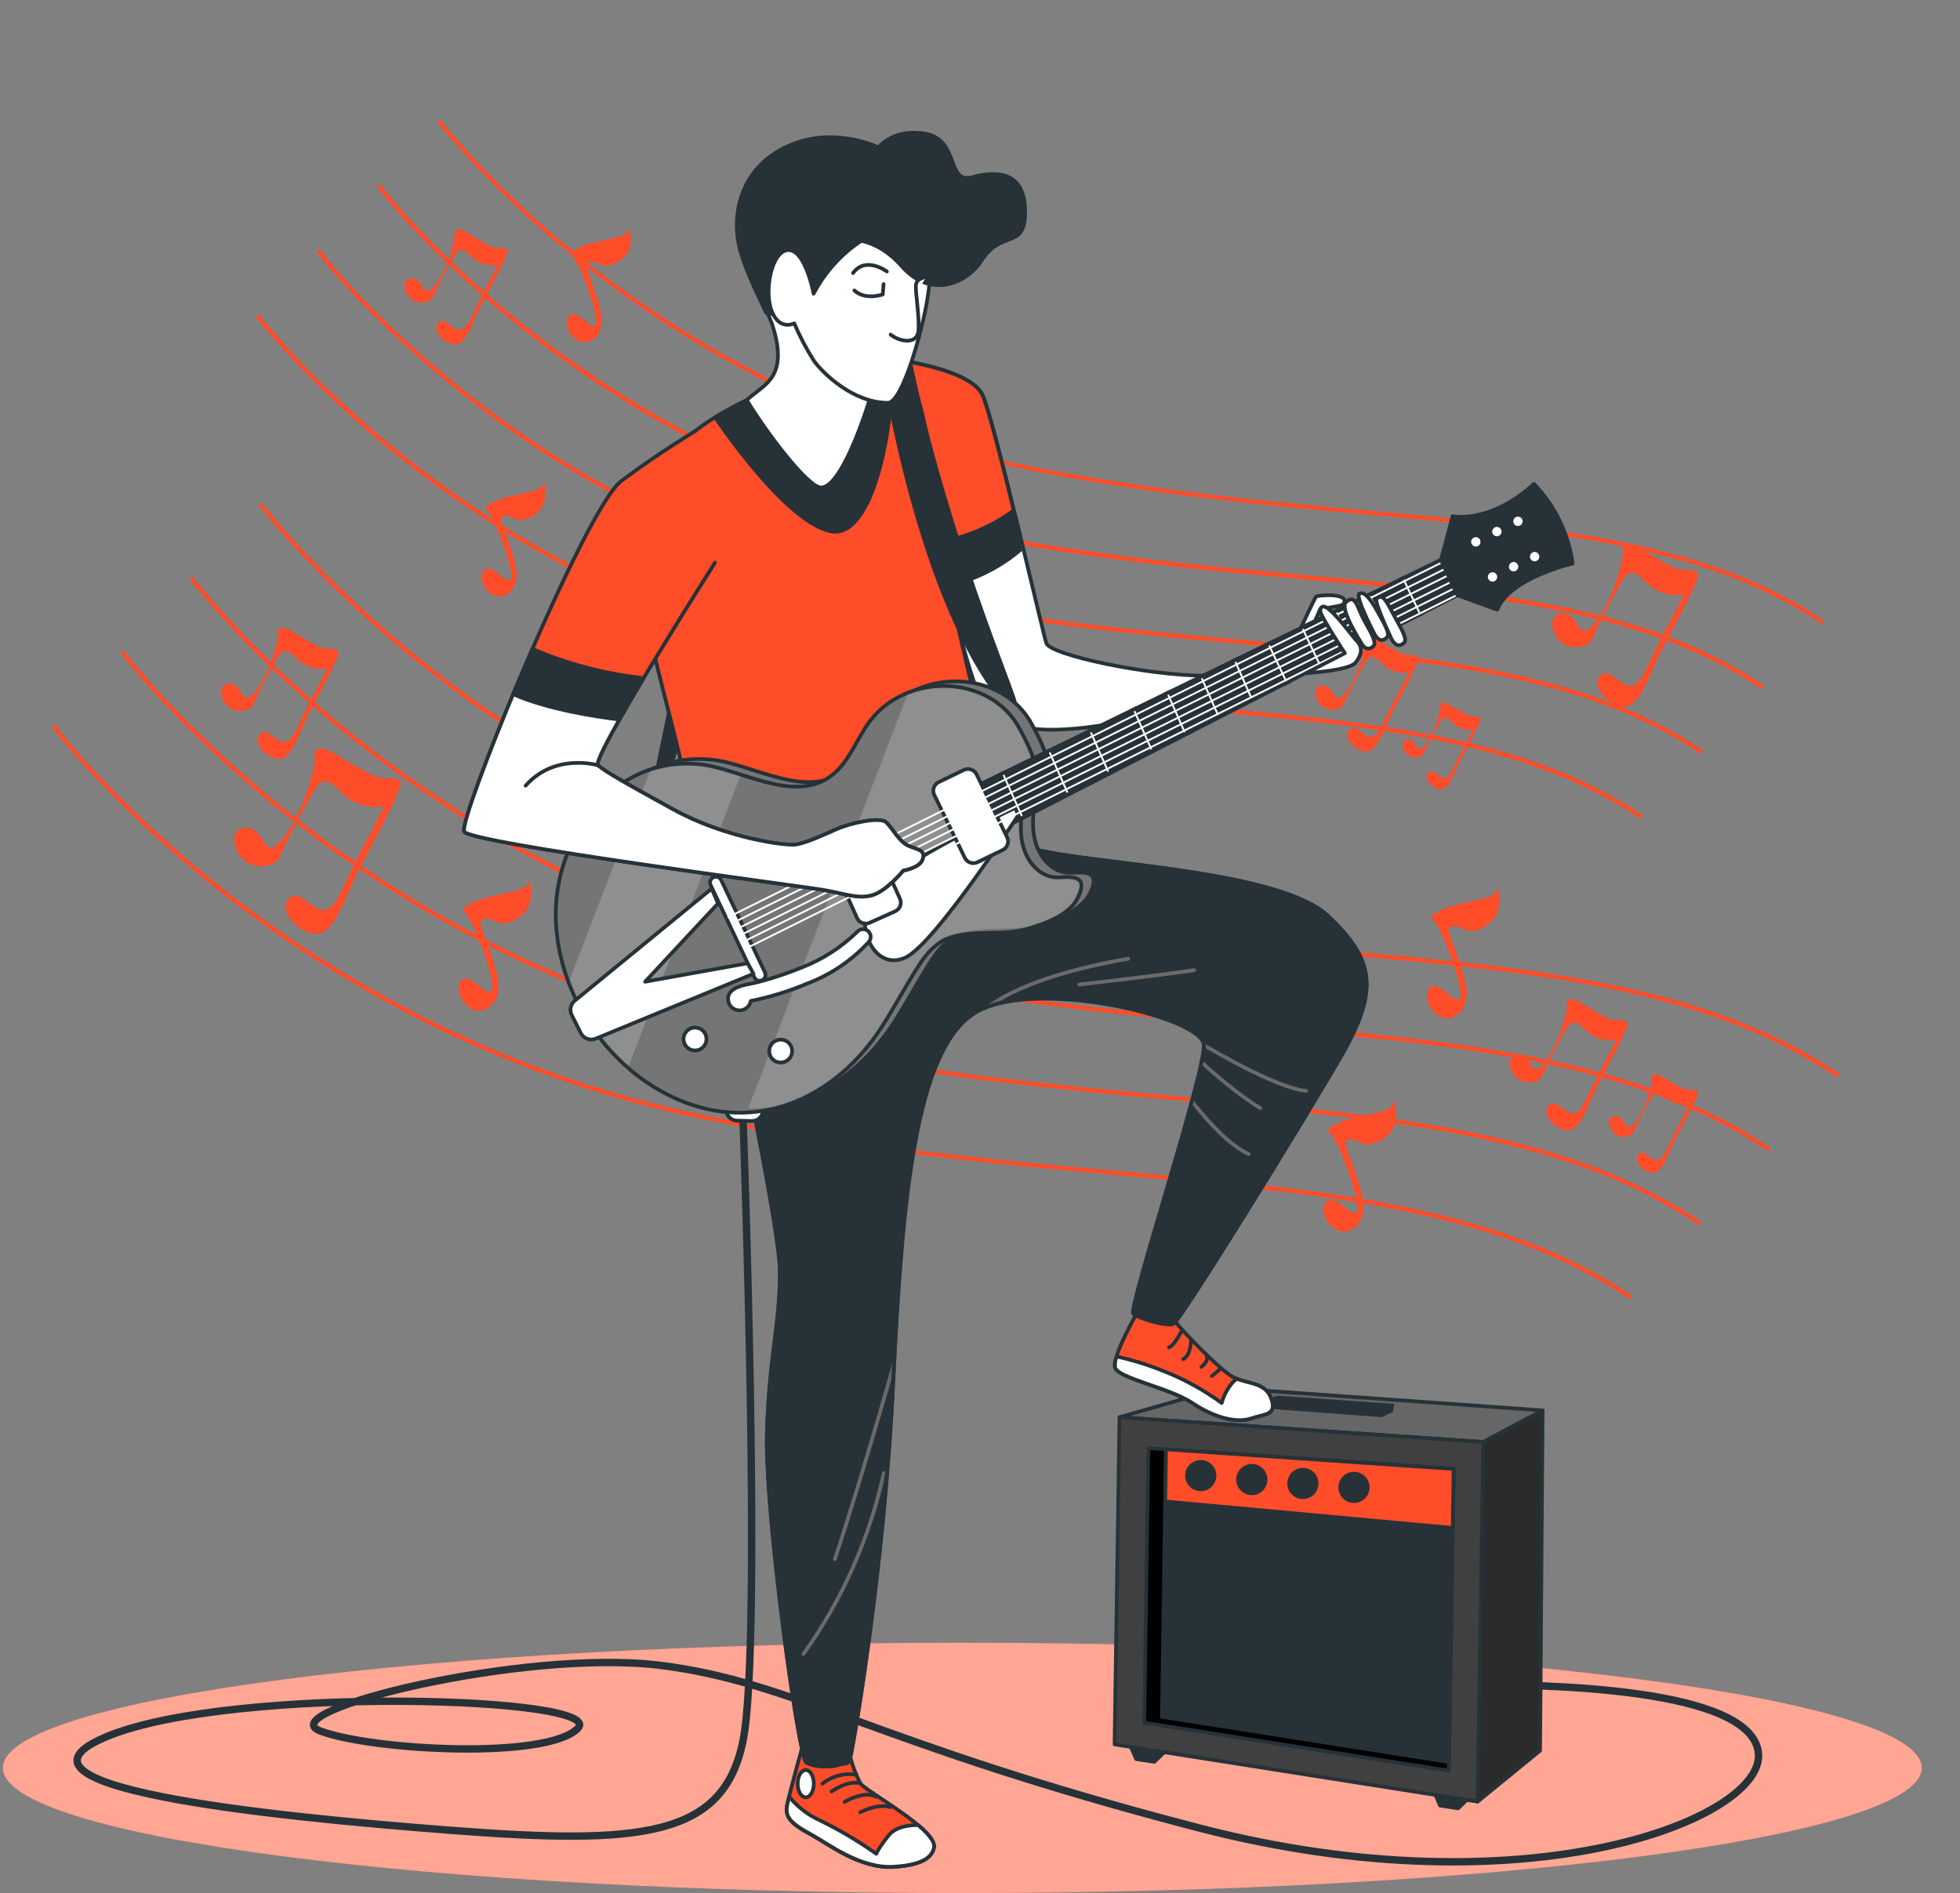<svg width="530" height="512" viewBox="0 0 530 512" fill="none" xmlns="http://www.w3.org/2000/svg">
<rect x="0" y="0" width="530" height="512" fill="#808080" stroke="none"/>
<path d="M260.213 512C403.494 512 519.645 496.843 519.645 478.146C519.645 459.448 403.494 444.291 260.213 444.291C116.933 444.291 0.781 459.448 0.781 478.146C0.781 496.843 116.933 512 260.213 512Z" fill="#FF4C29"/>
<path opacity="0.5" d="M260.213 512C403.494 512 519.645 496.843 519.645 478.146C519.645 459.448 403.494 444.291 260.213 444.291C116.933 444.291 0.781 459.448 0.781 478.146C0.781 496.843 116.933 512 260.213 512Z" fill="white"/>
<path d="M492.642 168.652C492.531 168.651 492.423 168.615 492.334 168.549C460.973 147.436 419.867 143.719 372.242 139.418C341.224 136.616 306.089 133.437 268.163 125.03C172.535 103.848 119.032 34.035 118.506 33.326C118.418 33.211 118.377 33.066 118.392 32.921C118.407 32.777 118.476 32.644 118.586 32.548C118.708 32.46 118.86 32.423 119.009 32.444C119.158 32.465 119.293 32.544 119.386 32.663C119.924 33.36 173.142 102.853 268.391 123.944C306.283 132.339 341.384 135.507 372.368 138.309C420.107 142.632 461.35 146.315 492.94 167.634C493.066 167.72 493.153 167.852 493.183 168.002C493.213 168.152 493.183 168.307 493.1 168.435C493.044 168.503 492.975 168.557 492.896 168.595C492.816 168.632 492.73 168.652 492.642 168.652Z" fill="#FF4C29"/>
<path d="M476.286 186.22C476.171 186.221 476.059 186.184 475.966 186.117C444.604 165.003 403.51 161.286 355.874 156.986C324.856 154.184 289.721 151.004 251.794 142.586C156.167 121.405 102.663 51.591 102.137 50.848C102.091 50.788 102.057 50.72 102.037 50.647C102.018 50.574 102.013 50.498 102.024 50.423C102.035 50.348 102.06 50.276 102.099 50.212C102.139 50.147 102.19 50.091 102.252 50.047C102.312 50.002 102.38 49.969 102.453 49.951C102.526 49.932 102.601 49.928 102.676 49.938C102.75 49.949 102.822 49.974 102.886 50.013C102.951 50.051 103.007 50.102 103.052 50.161C103.578 50.859 156.808 120.341 252.046 141.443C289.938 149.838 325.039 153.006 356.023 155.808C403.762 160.131 445.005 163.814 476.595 185.133C476.721 185.219 476.808 185.351 476.838 185.501C476.868 185.65 476.838 185.806 476.755 185.934C476.707 186.017 476.639 186.087 476.557 186.137C476.475 186.187 476.382 186.215 476.286 186.22Z" fill="#FF4C29"/>
<path d="M459.921 203.776C459.806 203.777 459.693 203.741 459.6 203.673C428.239 182.56 387.145 178.843 339.509 174.542C308.491 171.74 273.355 168.56 235.429 160.143C139.802 138.915 86.298 69.147 85.772 68.438C85.727 68.378 85.694 68.31 85.676 68.237C85.657 68.164 85.653 68.089 85.664 68.014C85.674 67.94 85.699 67.868 85.738 67.804C85.776 67.739 85.826 67.683 85.887 67.638C85.947 67.593 86.015 67.56 86.088 67.541C86.16 67.523 86.236 67.518 86.311 67.529C86.385 67.54 86.456 67.565 86.521 67.603C86.586 67.641 86.642 67.692 86.687 67.752C87.213 68.45 140.442 137.931 235.681 159.033C273.573 167.428 308.685 170.596 339.657 173.398C387.397 177.722 428.64 181.405 460.229 202.724C460.355 202.807 460.442 202.937 460.472 203.085C460.502 203.233 460.472 203.387 460.389 203.513C460.34 203.592 460.271 203.658 460.189 203.704C460.107 203.75 460.014 203.775 459.921 203.776Z" fill="#FF4C29"/>
<path d="M443.552 221.321C443.438 221.326 443.326 221.294 443.232 221.229C411.871 200.116 370.777 196.399 323.14 192.098C292.134 189.285 256.987 186.117 219.061 177.699C123.434 156.517 69.93 86.692 69.404 85.995C69.313 85.873 69.274 85.721 69.295 85.57C69.317 85.42 69.397 85.285 69.518 85.194C69.639 85.103 69.792 85.064 69.942 85.085C70.092 85.107 70.228 85.187 70.319 85.308C70.845 86.006 124.074 155.488 219.313 176.589C257.204 184.984 292.317 188.152 323.289 190.955C371.028 195.266 412.271 198.961 443.872 220.28C443.996 220.365 444.081 220.496 444.109 220.644C444.136 220.792 444.105 220.944 444.021 221.069C443.971 221.147 443.901 221.211 443.819 221.255C443.737 221.299 443.645 221.322 443.552 221.321Z" fill="#FF4C29"/>
<path d="M158.172 66.311C158.172 66.311 152.99 68.107 154.74 69.296C156.49 70.486 162.3 85.8 161.1 87.79C159.899 89.781 156.136 83.216 153.94 85.4C151.744 87.585 154.935 92.96 158.32 92.56C161.706 92.159 163.296 88.785 162.495 84.554C161.694 80.322 158.961 73.722 158.618 72.281C158.275 70.84 159.819 70.097 162.198 71.481C164.576 72.865 168.763 70.486 169.963 67.901C171.164 65.316 170.158 60.947 170.158 60.947C170.158 60.947 170.947 63.132 166.978 64.127C163.01 65.122 159.556 65.716 158.172 66.311Z" fill="#FF4C29"/>
<path d="M135.157 135.095C135.157 135.095 129.987 136.891 131.726 138.08C133.464 139.27 139.286 154.584 138.096 156.574C136.907 158.564 133.121 151.999 130.937 154.184C128.752 156.368 131.932 161.744 135.306 161.344C138.68 160.943 140.281 157.569 139.492 153.338C138.703 149.106 135.912 142.404 135.512 141.008C135.111 139.613 136.655 138.824 139.091 140.208C141.528 141.591 145.656 139.213 146.846 136.628C148.035 134.043 147.04 129.674 147.04 129.674C147.04 129.674 147.841 131.858 143.861 132.853C139.881 133.848 136.552 134.5 135.157 135.095Z" fill="#FF4C29"/>
<path d="M451.548 152.96C448.955 151.643 446.439 150.181 444.011 148.58C440.351 146.132 438.292 147.31 438.818 148.934C439.344 150.558 436.199 162.076 431.51 168.16C426.821 174.245 427.255 167.303 423.721 166.102C420.187 164.901 418.277 168.389 420.988 172.438C423.698 176.487 429.829 175.263 430.641 172.781C431.453 170.299 437.194 159.422 438.898 156.769C440.603 154.115 441.861 154.264 444.949 157.341C446.267 158.732 447.91 159.774 449.731 160.373C451.552 160.972 453.493 161.109 455.38 160.772C455.38 160.772 449.055 172.895 447.122 176.784C445.189 180.673 443.588 185.591 440.74 185.488C437.892 185.385 434.678 179.769 432.413 183.2C430.149 186.632 436.908 192.476 440.545 190.818C444.182 189.159 446.413 181.542 449.112 176.281C451.811 171.02 459.623 157.158 459.154 155.179C458.685 153.2 455.048 155.236 451.548 152.96Z" fill="#FF4C29"/>
<path d="M378.212 176.281C376.379 175.349 374.6 174.314 372.882 173.182C370.286 171.454 368.868 172.289 369.211 173.433C369.554 174.577 367.358 182.732 364.041 187.032C360.725 191.333 361.033 186.426 358.529 185.58C356.024 184.733 354.686 187.204 356.607 190.063C358.529 192.922 362.852 192.053 363.47 190.303C365.185 186.422 367.132 182.649 369.303 179.003C370.515 177.15 371.407 177.23 373.592 179.403C374.526 180.384 375.689 181.117 376.976 181.538C378.264 181.959 379.635 182.055 380.969 181.817C380.969 181.817 376.497 190.383 375.124 193.117C373.752 195.85 372.631 199.35 370.549 199.281C368.468 199.213 366.272 195.21 364.67 197.68C363.069 200.151 367.85 204.245 370.389 203.067C372.928 201.889 374.541 196.514 376.439 192.774C378.338 189.034 383.874 179.255 383.542 177.905C383.21 176.556 380.717 177.894 378.212 176.281Z" fill="#FF4C29"/>
<path d="M396.259 193.059C394.881 192.37 393.54 191.606 392.245 190.772C390.289 189.468 389.214 190.097 389.477 190.955C389.74 191.813 388.081 197.966 385.577 201.248C383.072 204.531 383.289 200.779 381.425 200.105C379.561 199.43 378.52 201.328 379.972 203.479C381.425 205.629 384.685 204.988 385.108 203.662C386.408 200.738 387.878 197.893 389.511 195.141C390.426 193.745 391.101 193.803 392.748 195.45C393.451 196.19 394.327 196.744 395.297 197.061C396.268 197.379 397.302 197.45 398.306 197.268C398.306 197.268 394.932 203.73 393.903 205.789C392.874 207.848 392.016 210.49 390.472 210.432C388.928 210.375 387.247 207.367 386.034 209.232C384.822 211.096 388.436 214.172 390.369 213.292C392.302 212.411 393.503 208.351 394.944 205.537C396.385 202.724 400.56 195.347 400.308 194.283C400.056 193.219 398.123 194.272 396.259 193.059Z" fill="#FF4C29"/>
<path d="M131.899 66.174C130.075 65.242 128.303 64.211 126.592 63.086C123.996 61.347 122.577 62.182 122.921 63.326C123.264 64.47 121.068 72.624 117.751 76.936C114.434 81.248 114.743 76.319 112.238 75.472C109.733 74.626 108.395 77.108 110.317 79.956C112.238 82.804 116.561 81.946 117.179 80.196C118.894 76.315 120.842 72.542 123.012 68.896C124.224 67.043 125.116 67.123 127.301 69.296C128.225 70.267 129.375 70.995 130.647 71.416C131.92 71.837 133.277 71.938 134.598 71.709C134.598 71.709 130.115 80.276 128.754 83.01C127.392 85.743 126.26 89.243 124.179 89.174C122.097 89.106 119.901 85.103 118.3 87.573C116.699 90.043 121.479 94.138 124.018 92.96C126.558 91.782 128.17 86.406 130.069 82.666C131.967 78.926 137.503 69.136 137.171 67.798C136.84 66.46 134.369 67.787 131.899 66.174Z" fill="#FF4C29"/>
<path d="M496.727 291.249C496.613 291.248 496.501 291.212 496.407 291.146C460.643 267.059 413.773 262.827 359.503 257.921C324.15 254.718 284.085 251.058 240.806 241.508C183.837 228.927 140.49 201.146 114.161 180.101C85.625 157.284 70.356 137.177 70.208 136.982C70.162 136.922 70.13 136.854 70.111 136.781C70.093 136.709 70.088 136.633 70.099 136.558C70.11 136.484 70.135 136.413 70.173 136.348C70.211 136.283 70.262 136.227 70.322 136.182C70.382 136.137 70.45 136.104 70.523 136.085C70.596 136.067 70.672 136.063 70.746 136.073C70.82 136.084 70.892 136.109 70.956 136.147C71.021 136.186 71.078 136.236 71.123 136.296C71.271 136.491 86.471 156.506 114.905 179.232C141.142 200.196 184.318 227.829 241.047 240.399C284.257 249.972 324.287 253.586 359.606 256.777C414.036 261.706 461.032 265.927 497.048 290.197C497.174 290.283 497.261 290.415 497.291 290.564C497.321 290.714 497.291 290.869 497.208 290.997C497.153 291.074 497.081 291.137 496.998 291.181C496.914 291.225 496.822 291.248 496.727 291.249Z" fill="#FF4C29"/>
<path d="M478.07 311.264C477.954 311.265 477.842 311.229 477.749 311.161C441.973 287.074 395.103 282.842 340.845 277.936C305.492 274.733 265.416 271.073 222.137 261.523C165.179 248.942 121.832 221.161 95.503 200.116C66.967 177.299 51.698 157.192 51.538 156.998C51.45 156.875 51.413 156.724 51.434 156.574C51.455 156.425 51.534 156.29 51.652 156.197C51.774 156.106 51.926 156.067 52.076 156.088C52.227 156.11 52.362 156.19 52.453 156.311C52.602 156.506 67.813 176.521 96.246 199.247C122.472 220.212 165.66 247.844 222.389 260.414C265.599 269.987 305.629 273.601 340.948 276.792C395.366 281.721 442.374 285.942 478.378 310.212C478.482 310.279 478.561 310.377 478.604 310.493C478.647 310.608 478.651 310.735 478.617 310.853C478.582 310.971 478.51 311.075 478.411 311.149C478.313 311.224 478.193 311.264 478.07 311.264Z" fill="#FF4C29"/>
<path d="M459.416 331.279C459.301 331.279 459.189 331.243 459.096 331.176C423.32 307.044 376.45 302.858 322.168 297.951C286.816 294.749 246.751 291.089 203.472 281.539C146.503 268.958 103.155 241.176 76.827 220.132C48.233 197.314 33.022 177.207 32.873 177.013C32.828 176.953 32.795 176.885 32.777 176.812C32.758 176.739 32.754 176.663 32.764 176.589C32.775 176.515 32.8 176.443 32.839 176.379C32.877 176.314 32.928 176.257 32.987 176.212C33.048 176.167 33.116 176.135 33.189 176.116C33.261 176.097 33.337 176.093 33.411 176.104C33.486 176.114 33.557 176.14 33.622 176.178C33.687 176.216 33.743 176.267 33.788 176.327C33.937 176.521 49.137 196.536 77.57 219.262C103.807 240.227 146.983 267.86 203.712 280.429C246.922 290.002 286.953 293.616 322.271 296.807C376.701 301.737 423.697 305.957 459.713 330.227C459.839 330.313 459.927 330.445 459.957 330.595C459.987 330.744 459.957 330.9 459.873 331.028C459.821 331.102 459.753 331.163 459.674 331.206C459.594 331.25 459.506 331.275 459.416 331.279Z" fill="#FF4C29"/>
<path d="M440.751 351.294C440.636 351.295 440.523 351.259 440.43 351.192C404.654 327.105 357.784 322.873 303.526 317.966C268.173 314.764 228.097 311.104 184.818 301.554C127.86 288.973 84.513 261.191 58.184 240.147C29.648 217.329 14.379 197.223 14.219 197.028C14.131 196.906 14.094 196.754 14.115 196.605C14.136 196.455 14.215 196.32 14.334 196.227C14.455 196.136 14.607 196.097 14.758 196.119C14.908 196.14 15.043 196.221 15.134 196.342C15.283 196.536 30.494 216.552 58.928 239.277C85.153 260.242 128.341 287.875 185.07 300.444C228.28 310.017 268.31 313.631 303.629 316.822C358.047 321.752 405.055 325.972 441.071 350.242C441.195 350.33 441.28 350.463 441.308 350.612C441.336 350.762 441.304 350.916 441.22 351.043C441.168 351.12 441.098 351.183 441.016 351.226C440.934 351.27 440.843 351.294 440.751 351.294Z" fill="#FF4C29"/>
<path d="M129.551 243.372C129.551 243.372 123.65 245.419 125.685 246.803C127.721 248.187 134.309 265.617 132.948 267.893C131.587 270.169 127.23 262.678 124.782 265.171C122.334 267.665 125.926 273.784 129.769 273.326C133.612 272.869 135.487 269.026 134.538 264.256C133.589 259.487 130.455 251.79 129.963 250.2C129.471 248.61 131.324 247.707 134.046 249.296C136.768 250.886 141.526 248.153 142.887 245.213C144.248 242.274 143.116 237.276 143.116 237.276C143.116 237.276 144.019 239.769 139.49 240.901C134.961 242.034 131.164 242.697 129.551 243.372Z" fill="#FF4C29"/>
<path d="M391.378 245.42C391.378 245.42 385.487 247.467 387.523 248.851C389.559 250.235 396.147 267.665 394.786 269.93C393.425 272.194 389.067 264.714 386.62 267.208C384.172 269.701 387.763 275.831 391.606 275.374C395.449 274.916 397.325 271.062 396.364 266.304C395.403 261.546 392.281 253.837 391.789 252.248C391.297 250.658 393.15 249.754 395.872 251.344C398.594 252.934 403.352 250.2 404.713 247.261C406.074 244.322 404.942 239.324 404.942 239.324C404.942 239.324 405.846 241.817 401.317 242.949C396.787 244.081 392.967 244.745 391.378 245.42Z" fill="#FF4C29"/>
<path d="M363.481 303.098C363.481 303.098 357.579 305.145 359.627 306.529C361.674 307.913 368.239 325.343 366.878 327.631C365.517 329.918 361.216 322.415 358.712 324.909C356.207 327.402 359.855 333.521 363.71 333.063C367.564 332.606 369.371 328.763 368.468 323.994C367.564 319.224 364.385 311.527 363.893 309.937C363.401 308.347 365.254 307.444 367.976 309.034C370.698 310.623 375.467 307.89 376.828 304.95C378.189 302.011 377.046 297.013 377.046 297.013C377.046 297.013 377.961 299.506 373.42 300.639C368.879 301.771 365.071 302.469 363.481 303.098Z" fill="#FF4C29"/>
<path d="M99.612 209.049C96.661 207.56 93.793 205.911 91.023 204.108C86.837 201.306 84.549 202.644 85.098 204.508C85.647 206.372 82.113 219.48 76.772 226.433C71.431 233.387 71.911 225.438 67.885 224.077C63.859 222.716 61.675 226.708 64.774 231.306C67.874 235.904 74.85 234.52 75.766 231.695C76.68 228.87 83.246 216.472 85.178 213.475C87.111 210.478 88.61 210.616 92.041 214.127C93.545 215.709 95.418 216.892 97.492 217.571C99.566 218.249 101.776 218.402 103.924 218.016C103.924 218.016 96.764 231.786 94.568 236.189C92.373 240.593 90.543 246.243 87.283 246.128C84.023 246.014 80.421 239.563 77.79 243.544C75.159 247.524 82.925 254.123 87.066 252.236C91.206 250.349 93.768 241.668 96.833 235.663C99.898 229.659 108.819 213.864 108.27 211.645C107.721 209.426 103.592 211.645 99.612 209.049Z" fill="#FF4C29"/>
<path d="M433.934 274.928C431.846 273.862 429.819 272.682 427.861 271.394C424.91 269.415 423.286 270.364 423.675 271.68C424.064 272.995 421.57 282.271 417.785 287.177C413.999 292.084 414.353 286.48 411.505 285.519C408.658 284.558 407.114 287.383 409.298 290.631C411.483 293.879 416.435 292.919 417.075 290.906C419.033 286.479 421.256 282.175 423.732 278.016C425.104 275.911 426.134 276.003 428.627 278.485C429.691 279.603 431.016 280.44 432.484 280.919C433.951 281.398 435.515 281.505 437.033 281.23C437.033 281.23 431.967 291.032 430.377 294.12C428.787 297.208 427.529 301.222 425.219 301.142C422.908 301.062 420.335 296.499 418.505 299.324C416.675 302.149 422.142 306.804 425.07 305.465C427.998 304.127 429.805 297.985 431.932 293.742C434.06 289.499 440.407 278.325 440.03 276.724C439.653 275.122 436.759 276.758 433.934 274.928Z" fill="#FF4C29"/>
<path d="M454.477 294.051C452.902 293.25 451.375 292.36 449.902 291.386C447.672 289.899 446.471 290.62 446.745 291.603C447.02 292.587 445.155 299.609 442.307 303.292C439.46 306.975 439.711 302.766 437.572 302.034C435.434 301.302 434.256 303.441 435.914 305.888C437.572 308.336 441.278 307.604 441.77 306.106C443.248 302.768 444.925 299.522 446.791 296.384C447.82 294.794 448.598 294.863 450.474 296.739C451.276 297.581 452.275 298.211 453.381 298.572C454.487 298.933 455.665 299.014 456.81 298.809C456.81 298.809 452.967 306.174 451.789 308.519C450.611 310.864 449.65 313.883 447.912 313.814C446.173 313.746 444.229 310.315 442.856 312.442C441.484 314.569 445.59 318.081 447.797 317.017C450.005 315.953 451.366 311.378 453.001 308.176C454.637 304.973 459.395 296.556 459.109 295.355C458.823 294.154 456.604 295.435 454.477 294.051Z" fill="#FF4C29"/>
<path d="M85.414 174.485C83.325 173.418 81.297 172.234 79.341 170.939C76.379 168.961 74.766 169.91 75.144 171.225C75.521 172.541 73.039 181.816 69.265 186.734C65.49 191.652 65.834 186.025 62.974 185.065C60.115 184.104 58.582 186.929 60.778 190.177C62.974 193.425 67.904 192.464 68.556 190.451C70.507 186.025 72.73 181.724 75.212 177.573C76.585 175.457 77.603 175.549 80.096 178.031C81.16 179.149 82.485 179.986 83.952 180.465C85.42 180.944 86.983 181.051 88.502 180.776C88.502 180.776 83.401 190.543 81.846 193.665C80.29 196.788 78.998 200.768 76.688 200.688C74.377 200.608 71.815 196.044 69.985 198.869C68.155 201.694 73.611 206.349 76.539 205.011C79.467 203.673 81.274 197.543 83.401 193.288C85.529 189.033 91.876 177.87 91.499 176.281C91.121 174.691 88.228 176.315 85.414 174.485Z" fill="#FF4C29"/>
<path d="M200.934 302.96C200.934 302.96 206.16 444.451 200.934 470.723C195.707 496.994 173.347 498.973 122.096 495.038C70.846 491.104 -4.732 483.178 29.431 469.453C63.594 455.728 164.757 458.942 156.214 467.486C147.67 476.03 100.377 473.399 86.583 468.149C72.79 462.9 141.757 445.812 178.551 450.41C215.344 455.008 235.737 471.432 324.388 494.421C413.038 517.41 477.453 491.79 475.486 474.062C473.519 456.335 417.682 455.614 397.312 455.614" stroke="#263238" stroke-width="2" stroke-linecap="round" stroke-linejoin="round"/>
<path d="M302.724 383.296L330.643 375.313L417.132 381.466L401.097 389.998L302.724 383.296Z" fill="#666666" stroke="#263238" stroke-linecap="round" stroke-linejoin="round"/>
<path d="M417.135 381.466L416.449 473.479L399.568 487.261L401.1 389.998L417.135 381.466Z" fill="#2B2B2B" stroke="#263238" stroke-linecap="round" stroke-linejoin="round"/>
<path d="M305.927 472.747L307.242 475.755L312.126 476.498L314.882 473.868L305.927 472.747Z" fill="#263238" stroke="#263238" stroke-linecap="round" stroke-linejoin="round"/>
<path d="M388.096 485.328L389.399 488.336L394.283 489.08L397.04 486.449L388.096 485.328Z" fill="#263238" stroke="#263238" stroke-linecap="round" stroke-linejoin="round"/>
<path d="M302.727 383.296L301.389 471.786L399.567 487.261L401.099 389.998L302.727 383.296Z" fill="#404040" stroke="#263238" stroke-linecap="round" stroke-linejoin="round"/>
<path d="M310.537 391.657L309.416 465.919L391.787 478.9L393.08 397.284L310.537 391.657Z" fill="black" stroke="#263238" stroke-linecap="round" stroke-linejoin="round"/>
<path d="M314.198 464.318L391.823 476.556L393.081 397.284L315.285 391.977L314.198 464.318Z" fill="#263238" stroke="#263238" stroke-linecap="round" stroke-linejoin="round"/>
<path d="M315.08 406.09L392.831 413.25L393.083 397.284L315.286 391.977L315.08 406.09Z" fill="#FF4C29" stroke="#263238" stroke-linecap="round" stroke-linejoin="round"/>
<path d="M328.402 399.091C328.402 399.826 328.184 400.545 327.776 401.156C327.368 401.767 326.787 402.244 326.108 402.525C325.429 402.806 324.681 402.88 323.96 402.737C323.239 402.593 322.577 402.239 322.057 401.719C321.537 401.199 321.183 400.537 321.04 399.816C320.896 399.095 320.97 398.348 321.251 397.668C321.532 396.989 322.009 396.409 322.62 396C323.231 395.592 323.95 395.374 324.685 395.374C325.174 395.372 325.658 395.467 326.11 395.654C326.561 395.84 326.972 396.114 327.317 396.459C327.663 396.805 327.936 397.215 328.123 397.667C328.309 398.118 328.404 398.602 328.402 399.091Z" fill="#263238" stroke="#263238" stroke-linecap="round" stroke-linejoin="round"/>
<path d="M338.502 403.872C340.555 403.872 342.219 402.207 342.219 400.154C342.219 398.101 340.555 396.437 338.502 396.437C336.449 396.437 334.785 398.101 334.785 400.154C334.785 402.207 336.449 403.872 338.502 403.872Z" fill="#263238" stroke="#263238" stroke-linecap="round" stroke-linejoin="round"/>
<path d="M356.026 401.218C356.026 401.953 355.808 402.672 355.4 403.283C354.991 403.895 354.411 404.371 353.731 404.652C353.052 404.934 352.305 405.007 351.584 404.864C350.863 404.72 350.2 404.366 349.681 403.847C349.161 403.327 348.807 402.664 348.663 401.943C348.52 401.222 348.593 400.475 348.875 399.796C349.156 399.116 349.633 398.536 350.244 398.127C350.855 397.719 351.574 397.501 352.309 397.501C352.797 397.499 353.282 397.595 353.733 397.781C354.185 397.967 354.595 398.241 354.941 398.586C355.286 398.932 355.56 399.342 355.746 399.794C355.932 400.246 356.028 400.73 356.026 401.218Z" fill="#263238" stroke="#263238" stroke-linecap="round" stroke-linejoin="round"/>
<path d="M369.84 402.282C369.84 403.017 369.622 403.736 369.214 404.347C368.805 404.958 368.225 405.435 367.545 405.716C366.866 405.997 366.119 406.071 365.398 405.928C364.677 405.784 364.014 405.43 363.495 404.91C362.975 404.39 362.621 403.728 362.477 403.007C362.334 402.286 362.407 401.539 362.689 400.859C362.97 400.18 363.447 399.6 364.058 399.191C364.669 398.783 365.388 398.565 366.123 398.565C366.612 398.563 367.096 398.658 367.547 398.845C367.999 399.031 368.409 399.305 368.755 399.65C369.1 399.996 369.374 400.406 369.56 400.858C369.747 401.309 369.842 401.793 369.84 402.282Z" fill="#263238" stroke="#263238" stroke-linecap="round" stroke-linejoin="round"/>
<path d="M341.441 380.883V378.595L345.73 377.497L377.023 379.693L376.657 381.889L373.637 383.284L341.441 380.883Z" fill="#263238"/>
<path d="M307.37 355.229C307.37 355.229 300.691 366.929 301.526 369.857C302.361 372.785 316.154 375.29 322.422 379.464C328.689 383.639 334.534 384.897 338.297 383.639C342.06 382.381 345.399 382.804 343.729 378.206C342.06 373.608 337.039 374.455 333.287 372.362C329.536 370.269 319.059 359.197 318.224 357.939C317.389 356.681 307.37 355.229 307.37 355.229Z" fill="#FF4C29" stroke="#263238" stroke-linecap="round" stroke-linejoin="round"/>
<path d="M319.598 359.849C319.598 359.849 317.483 364.081 316.076 364.424" stroke="#263238" stroke-linecap="round" stroke-linejoin="round"/>
<path d="M322.067 362.32C322.067 362.32 322.067 366.54 319.951 367.604" stroke="#263238" stroke-linecap="round" stroke-linejoin="round"/>
<path d="M326.287 366.895C326.287 366.895 326.996 367.947 324.88 369.708" stroke="#263238" stroke-linecap="round" stroke-linejoin="round"/>
<path d="M330.176 370.063C330.176 370.063 329.821 370.418 327.705 372.179" stroke="#263238" stroke-linecap="round" stroke-linejoin="round"/>
<path d="M334.486 372.911C333.85 373.316 333.299 373.841 332.862 374.455C331.708 375.945 330.857 377.647 330.357 379.464C325.71 376.055 320.653 373.242 315.306 371.092C310.983 369.294 306.508 367.886 301.935 366.883C301.56 367.823 301.418 368.839 301.524 369.846C302.359 372.762 316.152 375.278 322.42 379.453C328.687 383.627 334.532 384.886 338.295 383.627C342.057 382.369 345.397 382.793 343.727 378.195C342.229 374.089 338.043 374.318 334.486 372.911Z" fill="white" stroke="#263238" stroke-linecap="round" stroke-linejoin="round"/>
<path d="M182.575 184.527L176.719 212.891L179.875 212.434L187.527 186.78L182.575 184.527Z" fill="#263238" stroke="#263238" stroke-linecap="round" stroke-linejoin="round"/>
<path d="M229.917 475.229C230.569 477.668 231.474 480.033 232.616 482.286C233.977 484.459 253.626 494.867 252.528 499.739C252.116 501.626 250.618 504.382 241.617 504.931C232.616 505.48 223.981 498.744 219.795 496.468C213.264 492.934 212.155 491.287 212.932 487.741C213.71 484.196 217.027 472.186 217.027 472.186C221.214 473.62 225.531 474.639 229.917 475.229Z" fill="#FF4C29" stroke="#263238" stroke-linecap="round" stroke-linejoin="round"/>
<path d="M222.403 482.4C223.629 481.417 225.041 480.692 226.555 480.27C228.068 479.847 229.652 479.735 231.21 479.941" stroke="#263238" stroke-linecap="round" stroke-linejoin="round"/>
<path d="M224.86 484.516C224.86 484.516 229.092 481.451 232.615 482.286" stroke="#263238" stroke-linecap="round" stroke-linejoin="round"/>
<path d="M228.385 487.341C228.385 487.341 233.669 484.162 236.837 485.923" stroke="#263238" stroke-linecap="round" stroke-linejoin="round"/>
<path d="M232.615 490.154C232.615 490.154 237.19 487.684 240.712 488.748" stroke="#263238" stroke-linecap="round" stroke-linejoin="round"/>
<path d="M220.058 482.412C220.058 484.447 219.086 486.106 217.885 486.106C216.684 486.106 215.701 484.447 215.701 482.412C215.701 480.376 216.673 478.729 217.885 478.729C219.098 478.729 220.058 480.387 220.058 482.412Z" fill="white" stroke="#263238" stroke-linecap="round" stroke-linejoin="round"/>
<path d="M248.247 493.597C245.822 493.597 242.162 494.043 240.241 496.468C237.233 500.288 236.97 501.386 236.97 501.386C232.136 497.955 227.029 494.926 221.701 492.328C218.468 490.875 215.623 488.681 213.398 485.923C213.215 486.621 213.066 487.227 212.963 487.696C212.151 491.241 213.26 492.888 219.825 496.422C224.011 498.71 232.647 505.424 241.648 504.886C250.649 504.348 252.147 501.581 252.559 499.693C252.891 498.127 250.992 495.908 248.247 493.597Z" fill="white" stroke="#263238" stroke-linecap="round" stroke-linejoin="round"/>
<path d="M242.85 97.397C242.85 97.397 262.522 99.856 265.725 106.879C268.927 113.902 281.886 170.814 282.938 173.97C283.99 177.127 310.33 182.754 326.148 182.754C341.966 182.754 335.63 184.515 330.723 187.672C325.816 190.829 311.051 194.352 295.942 196.456C280.834 198.56 270.654 197.154 266.091 190.486C261.527 183.818 254.791 151.496 250.227 129.765C245.664 108.034 242.85 97.397 242.85 97.397Z" fill="white" stroke="#263238" stroke-linecap="round" stroke-linejoin="round"/>
<path d="M265.681 106.891C262.525 99.868 242.807 97.409 242.807 97.409C242.807 97.409 245.609 107.943 250.184 129.731C251.671 136.845 253.398 145.091 255.193 153.2C256.669 152.96 258.384 152.64 260.363 152.205C265.247 151.142 271.526 147.528 275.746 144.817C271.846 128.45 267.363 110.619 265.681 106.891Z" fill="#FF4C29" stroke="#263238" stroke-linecap="round" stroke-linejoin="round"/>
<path d="M253.798 146.613C254.645 150.558 255.525 154.55 256.418 158.439C263.902 156.752 270.843 153.212 276.604 148.145C275.804 144.84 274.98 141.42 274.145 138.035C268.135 142.46 261.163 145.399 253.798 146.613Z" fill="#263238" stroke="#263238" stroke-linecap="round" stroke-linejoin="round"/>
<path d="M351.756 169.853C351.756 169.853 355.462 161.846 355.862 161.378C356.263 160.909 365.607 160.234 363.148 163.493C362.828 163.905 356.983 164.706 356.983 164.706L355.588 167.988L351.756 169.853Z" fill="white" stroke="#263238" stroke-linecap="round" stroke-linejoin="round"/>
<path d="M359.11 247.741C346.826 236.143 301.854 234.016 283.623 230.528C279.209 229.681 275.697 228.915 272.884 228.24C267.531 203.364 254.332 155.499 252.011 129.708C251.439 123.337 248.957 93.658 237.142 96.54C214.268 102.133 174.237 113.547 172.83 142.495C171.686 165.816 181.374 190.612 185.651 213.292C187.779 224.615 189.769 234.119 191.793 242.057H191.622C191.622 242.057 210.939 329.529 210.939 343.929C210.939 358.328 208.126 366.06 207.428 387.139C206.73 408.218 215.926 475.206 218.03 476.578C220.135 477.951 224.698 477.985 226.814 477.276C228.93 476.567 229.273 477.631 229.971 475.172C230.669 472.713 239.121 424.665 241.557 373.734C243.993 322.804 247.825 284.912 262.922 274.378C278.019 263.845 339.151 265.229 339.552 272.972C339.952 280.715 305.011 353.822 306.429 355.229C307.848 356.635 315.579 358.74 317.318 358.042C319.056 357.345 352.087 303.944 362.632 285.678C373.177 267.413 371.405 259.327 359.11 247.741Z" fill="#FF4C29" stroke="#263238" stroke-linecap="round" stroke-linejoin="round"/>
<path d="M237.087 96.597C224.597 99.651 206.995 104.455 193.362 112.884C198.829 120.81 213.652 141.031 224.334 143.627C236.915 146.681 242.302 110.78 241.147 96.952C239.879 96.353 238.439 96.228 237.087 96.597Z" fill="#263238" stroke="#263238" stroke-linecap="round" stroke-linejoin="round"/>
<path d="M237.534 90.878C237.534 90.878 245.631 153.44 268.14 185.808L274.43 190.314C275.574 190.314 254.369 142.483 244.693 90.81L237.534 90.878Z" fill="#263238" stroke="#263238" stroke-linecap="round" stroke-linejoin="round"/>
<path d="M236.079 104.786C234.776 103.059 233.483 101.721 232.317 100.12C228.782 95.225 230.143 84.794 234.169 81.157C233.831 80.408 233.425 79.692 232.957 79.018C228.382 72.75 210.334 75.953 205.713 81.099C206.892 83.165 207.902 85.322 208.733 87.55C209.877 91.05 210.849 94.984 210.105 98.678C209.156 103.459 205.279 105.198 201.928 108.183C205.748 114.691 216.396 129.376 221.108 131.618C226.701 134.34 234.352 111.465 236.079 104.786Z" fill="white" stroke="#263238" stroke-linecap="round" stroke-linejoin="round"/>
<path d="M230.874 86.086C231.554 84.263 232.745 82.674 234.305 81.511C239.589 78.206 252.491 73.906 255.796 67.626C256.127 64.245 255.769 60.832 254.745 57.592C253.721 54.353 252.051 51.355 249.837 48.778C242.243 39.525 227.683 34.584 215.948 38.404C200.531 43.459 197.157 57.71 200.314 68.301C202.086 74.249 205.163 80.253 207.176 84.588C210.504 85.457 215.765 85.869 221.793 86.155C224.819 86.298 227.85 86.275 230.874 86.086Z" fill="#263238" stroke="#263238" stroke-linecap="round" stroke-linejoin="round"/>
<path d="M220.002 79.441C220.002 79.441 217.817 67.638 213.242 67.638C208.667 67.638 206.54 78.606 208.667 84.096C210.795 89.586 214.764 87.447 214.764 87.447C216.27 90.991 218.068 94.403 220.139 97.649C222.587 101 230.73 108.949 240.097 108.949C244.055 108.949 249.544 88.831 250.768 80.905C251.992 72.979 251.981 69.639 249.853 63.234C247.726 56.83 238.873 60.798 231.256 66.277C226.554 69.754 222.706 74.256 220.002 79.441Z" fill="white" stroke="#263238" stroke-linecap="round" stroke-linejoin="round"/>
<path d="M225.488 65.007C225.488 65.007 235.198 62.194 243.788 71.961C252.137 81.466 261.939 75.999 265.393 70.52C270.837 61.896 277.208 67.775 277.208 57.264C277.208 46.753 270.162 45.953 262.934 47.92C255.705 49.887 259.651 37.409 249.792 36.094C239.933 34.778 237.314 40.669 234.684 42.67" fill="#263238"/>
<path d="M225.488 65.007C225.488 65.007 235.198 62.194 243.788 71.961C252.137 81.466 261.939 75.999 265.393 70.52C270.837 61.896 277.208 67.775 277.208 57.264C277.208 46.753 270.162 45.953 262.934 47.92C255.705 49.887 259.651 37.409 249.792 36.094C239.933 34.778 237.314 40.669 234.684 42.67" stroke="#263238" stroke-linecap="round" stroke-linejoin="round"/>
<path d="M250.46 74.923C250.46 74.923 247.898 75.129 247.68 77.062C247.463 78.995 248.744 86.029 248.321 89.643C247.898 93.257 243.197 92.422 240.841 90.501" fill="white"/>
<path d="M250.46 74.923C250.46 74.923 247.898 75.129 247.68 77.062C247.463 78.995 248.744 86.029 248.321 89.643C247.898 93.257 243.197 92.422 240.841 90.501" stroke="#263238" stroke-linecap="round" stroke-linejoin="round"/>
<path d="M239.819 73.425C239.819 73.425 234.101 69.159 230.67 73.848L239.819 73.425Z" fill="white"/>
<path d="M239.819 73.425C239.819 73.425 234.101 69.159 230.67 73.848" stroke="#263238" stroke-linecap="round" stroke-linejoin="round"/>
<path d="M238.918 76.845L238.712 79.624C238.712 79.624 234.011 81.328 231.026 78.549" fill="white"/>
<path d="M238.918 76.845L238.712 79.624C238.712 79.624 234.011 81.328 231.026 78.549" stroke="#263238" stroke-linecap="round" stroke-linejoin="round"/>
<path d="M230.202 264.599C220.013 269.099 208.995 271.417 197.857 271.405C203.495 298.237 210.884 335.076 210.884 343.986C210.884 358.385 208.07 366.117 207.373 387.196C206.675 408.275 215.871 475.263 217.975 476.636C220.08 478.008 224.643 478.042 226.759 477.333C228.875 476.624 229.218 477.688 229.916 475.229C230.613 472.77 239.065 424.722 241.502 373.791C243.938 322.861 247.769 284.969 262.866 274.436C277.964 263.902 325.165 274.904 325.52 282.625C325.875 290.345 305.013 353.822 306.431 355.229C307.849 356.635 315.581 358.74 317.32 358.042C319.058 357.345 352.089 303.944 362.634 285.678C373.179 267.413 371.406 259.373 359.111 247.741C346.816 236.109 301.856 234.016 283.625 230.528C279.21 229.681 275.699 228.915 272.886 228.24C269.832 232.278 257.251 252.659 230.202 264.599Z" fill="#263238"/>
<mask id="mask0_195_3348" style="mask-type:luminance" maskUnits="userSpaceOnUse" x="197" y="228" width="173" height="250">
<path d="M230.202 264.599C220.013 269.099 208.995 271.417 197.857 271.405C203.496 298.237 210.884 335.076 210.884 343.986C210.884 358.385 208.071 366.117 207.373 387.196C206.675 408.275 215.871 475.263 217.975 476.636C220.08 478.008 224.643 478.042 226.759 477.333C228.875 476.624 229.218 477.688 229.916 475.229C230.614 472.77 239.066 424.722 241.502 373.791C243.938 322.861 247.769 284.969 262.867 274.436C277.964 263.902 325.166 274.904 325.52 282.625C325.875 290.345 305.013 353.822 306.431 355.229C307.85 356.635 315.581 358.74 317.32 358.042C319.058 357.345 352.089 303.944 362.634 285.678C373.18 267.413 371.407 259.373 359.112 247.741C346.817 236.109 301.856 234.016 283.625 230.528C279.211 229.681 275.699 228.915 272.886 228.24C269.832 232.278 257.251 252.659 230.202 264.599Z" fill="white"/>
</mask>
<g mask="url(#mask0_195_3348)">
<path d="M325.521 282.625C325.521 282.625 344.667 294.257 353.222 295.034" stroke="#6B6B6B" stroke-linecap="round" stroke-linejoin="round"/>
<path d="M313.594 276.38C313.594 276.38 329.137 292.701 340.792 299.701" stroke="#6B6B6B" stroke-linecap="round" stroke-linejoin="round"/>
<path d="M315.925 288.812C315.925 288.812 327.58 307.467 337.656 312.133" stroke="#6B6B6B" stroke-linecap="round" stroke-linejoin="round"/>
<path d="M266.195 273.281C266.195 273.281 273.961 264.726 305.082 259.293" stroke="#6B6B6B" stroke-linecap="round" stroke-linejoin="round"/>
<path d="M291.84 266.281C291.84 266.281 312.038 263.993 322.915 262.392" stroke="#6B6B6B" stroke-linecap="round" stroke-linejoin="round"/>
<path d="M244.395 359.529C244.395 359.529 233.518 398.416 225.752 421.691" stroke="#6B6B6B" stroke-linecap="round" stroke-linejoin="round"/>
<path d="M238.998 398.382C235.157 416.007 227.763 432.663 217.267 447.334" stroke="#6B6B6B" stroke-linecap="round" stroke-linejoin="round"/>
</g>
<path d="M230.202 264.599C220.013 269.099 208.995 271.417 197.857 271.405C203.495 298.237 210.884 335.076 210.884 343.986C210.884 358.385 208.07 366.117 207.373 387.196C206.675 408.275 215.871 475.263 217.975 476.636C220.08 478.008 224.643 478.042 226.759 477.333C228.875 476.624 229.218 477.688 229.916 475.229C230.613 472.77 239.065 424.722 241.502 373.791C243.938 322.861 247.769 284.969 262.866 274.436C277.964 263.902 325.165 274.904 325.52 282.625C325.875 290.345 305.013 353.822 306.431 355.229C307.849 356.635 315.581 358.74 317.32 358.042C319.058 357.345 352.089 303.944 362.634 285.678C373.179 267.413 371.406 259.373 359.111 247.741C346.816 236.109 301.856 234.016 283.625 230.528C279.21 229.681 275.699 228.915 272.886 228.24C269.832 232.278 257.251 252.659 230.202 264.599Z" stroke="#263238" stroke-linecap="round" stroke-linejoin="round"/>
<path d="M194.505 296.452L196.621 301.313C196.848 301.827 197.215 302.266 197.681 302.58C198.146 302.893 198.691 303.069 199.252 303.086L203.255 303.189C203.859 303.207 204.454 303.04 204.96 302.711C205.467 302.382 205.862 301.906 206.091 301.348L208.379 295.698L194.505 296.452Z" fill="white" stroke="#263238" stroke-linecap="round" stroke-linejoin="round"/>
<path d="M282.86 206.578C283.764 204.451 280.058 197.829 279.132 196.068C271.126 180.947 248.503 180.593 238.541 193.78C234.915 198.584 232.971 204.771 228.247 208.454C218.114 216.334 203.646 206.727 192.792 205.503C169.151 202.838 152.944 225.587 153.573 247.238C154.156 267.402 166.966 286.96 185.243 295.515C186.158 295.95 187.096 296.35 188.034 296.716C209.444 305.168 229.951 294.897 241.789 276.426C245.335 270.879 248.388 265.046 251.98 259.533C253.878 256.628 256.292 253.895 259.505 252.602C265.887 250.017 274.042 251.973 280.882 250.04C285.617 248.702 292.605 246.277 294.858 241.371C297.34 235.938 294.16 235.778 289.608 236.052C285.056 236.327 279.864 232.072 279.372 224.009C278.88 215.946 282.86 206.578 282.86 206.578Z" fill="#757575" stroke="#263238" stroke-linecap="round" stroke-linejoin="round"/>
<path d="M279.566 207.802C280.47 205.686 276.764 199.052 275.849 197.302C267.9 182.182 245.22 181.828 235.246 195.015C231.632 199.819 229.688 206.006 224.953 209.689C214.819 217.558 200.363 207.962 189.497 206.738C165.856 204.073 149.661 226.822 150.29 248.473C150.873 268.637 163.683 288.195 181.949 296.75C182.875 297.184 183.801 297.585 184.751 297.951C206.161 306.403 226.668 296.121 238.506 277.649C242.04 272.114 245.105 266.281 248.697 260.768C250.584 257.863 253.009 255.129 256.222 253.826C262.593 251.252 270.759 253.208 277.587 251.275C282.334 249.937 289.322 247.512 291.564 242.606C294.057 237.173 290.878 237.013 286.314 237.287C281.751 237.562 276.569 233.307 276.089 225.244C275.609 217.18 279.566 207.813 279.566 207.802Z" fill="#757575"/>
<mask id="mask1_195_3348" style="mask-type:luminance" maskUnits="userSpaceOnUse" x="150" y="185" width="143" height="116">
<path d="M279.566 207.802C280.47 205.686 276.764 199.052 275.849 197.302C267.9 182.182 245.22 181.828 235.246 195.015C231.632 199.819 229.688 206.006 224.953 209.689C214.819 217.558 200.363 207.962 189.497 206.738C165.856 204.073 149.661 226.822 150.29 248.473C150.873 268.637 163.683 288.195 181.949 296.75C182.875 297.184 183.801 297.585 184.751 297.951C206.161 306.403 226.668 296.121 238.506 277.649C242.04 272.114 245.105 266.281 248.697 260.768C250.584 257.863 253.009 255.129 256.222 253.826C262.593 251.252 270.759 253.208 277.587 251.275C282.334 249.937 289.322 247.512 291.564 242.606C294.057 237.173 290.878 237.013 286.314 237.287C281.751 237.562 276.569 233.307 276.089 225.244C275.609 217.18 279.566 207.813 279.566 207.802Z" fill="white"/>
</mask>
<g mask="url(#mask1_195_3348)">
<path opacity="0.19" d="M289.576 236.132C285.001 236.418 279.831 232.152 279.339 224.089C278.847 216.025 282.862 206.635 282.862 206.635C283.766 204.508 280.06 197.886 279.133 196.124C272.694 183.864 256.568 181.313 245.382 187.832L202.332 299.769C218.276 300.181 232.629 290.791 241.756 276.506C245.302 270.959 248.356 265.126 251.947 259.613C253.834 256.708 256.259 253.974 259.473 252.682C265.855 250.097 274.009 252.053 280.849 250.12C285.584 248.782 292.572 246.357 294.825 241.45C297.307 235.961 294.128 235.8 289.576 236.132Z" fill="white"/>
<path opacity="0.19" d="M205.739 195.393C207.796 194.203 210.01 193.31 212.316 192.739C204.561 185.488 192.049 184.733 182.865 190.063L139.803 302C150.691 302.274 160.836 297.985 169.083 290.688L205.739 195.393Z" fill="white"/>
</g>
<path d="M279.566 207.802C280.47 205.686 276.764 199.052 275.849 197.302C267.9 182.182 245.22 181.828 235.246 195.015C231.632 199.819 229.688 206.006 224.953 209.689C214.819 217.558 200.363 207.962 189.497 206.738C165.856 204.073 149.661 226.822 150.29 248.473C150.873 268.637 163.683 288.195 181.949 296.75C182.875 297.184 183.801 297.585 184.751 297.951C206.161 306.403 226.668 296.121 238.506 277.649C242.04 272.114 245.105 266.281 248.697 260.768C250.584 257.863 253.009 255.129 256.222 253.826C262.593 251.252 270.759 253.208 277.587 251.275C282.334 249.937 289.322 247.512 291.564 242.606C294.057 237.173 290.878 237.013 286.314 237.287C281.751 237.562 276.569 233.307 276.089 225.244C275.609 217.18 279.566 207.813 279.566 207.802Z" stroke="#263238" stroke-linecap="round" stroke-linejoin="round"/>
<path d="M261.539 213.818L266.743 226.273L394.041 160.989L389.591 151.405L261.539 213.818Z" fill="#263238" stroke="#263238" stroke-linecap="round" stroke-linejoin="round"/>
<path d="M277.564 217.066C277.564 217.066 253.168 255.198 244.773 259.007C236.378 262.815 230.682 250.395 235.818 242.114C240.953 233.833 277.564 217.066 277.564 217.066Z" fill="white" stroke="#263238" stroke-linecap="round" stroke-linejoin="round"/>
<path d="M272.332 226.448L264.072 209.43C263.451 208.151 261.912 207.618 260.633 208.238L253.822 211.544C252.543 212.165 252.01 213.705 252.63 214.983L260.89 232.002C261.511 233.28 263.051 233.814 264.329 233.193L271.141 229.887C272.419 229.267 272.953 227.727 272.332 226.448Z" fill="white" stroke="#263238" stroke-linecap="round" stroke-linejoin="round"/>
<path d="M243.353 243.069L235.607 225.81C235.025 224.513 233.502 223.934 232.206 224.516L225.298 227.616C224.001 228.198 223.422 229.721 224.004 231.017L231.75 248.276C232.331 249.573 233.854 250.152 235.151 249.57L242.059 246.47C243.355 245.888 243.935 244.366 243.353 243.069Z" fill="white" stroke="#263238" stroke-linecap="round" stroke-linejoin="round"/>
<path d="M204.009 264.371L192.149 239.346C192.059 239.16 192.009 238.957 192 238.751C191.991 238.544 192.024 238.338 192.096 238.145C192.169 237.952 192.28 237.775 192.423 237.626C192.565 237.476 192.737 237.357 192.926 237.276C193.11 237.186 193.309 237.134 193.512 237.122C193.715 237.11 193.919 237.138 194.112 237.205C194.304 237.272 194.481 237.376 194.633 237.512C194.785 237.648 194.909 237.813 194.997 237.996L206.857 263.021C207.03 263.392 207.05 263.815 206.913 264.201C206.776 264.586 206.493 264.902 206.125 265.08C205.94 265.177 205.738 265.236 205.53 265.252C205.322 265.269 205.113 265.244 204.916 265.177C204.718 265.111 204.536 265.005 204.38 264.867C204.224 264.728 204.098 264.559 204.009 264.371Z" fill="white" stroke="#263238" stroke-linecap="round" stroke-linejoin="round"/>
<path d="M192.447 240.341L155.424 270.65C154.865 271.105 154.478 271.738 154.328 272.443C154.178 273.149 154.275 273.884 154.601 274.527L157.048 279.399C157.407 280.114 158.022 280.667 158.771 280.947C159.52 281.227 160.346 281.213 161.086 280.909L203.758 263.364L202.157 260.528L174.433 265.515L194.162 244.344L192.447 240.341Z" fill="white" stroke="#263238" stroke-linecap="round" stroke-linejoin="round"/>
<path d="M234.709 251.801C234.294 251.447 233.756 251.272 233.212 251.312C232.668 251.353 232.162 251.607 231.804 252.018C227.481 256.238 222.344 259.534 216.707 261.706C213.053 263.196 209.309 264.456 205.498 265.48C204.537 265.72 203.577 265.961 202.616 266.132C200.328 266.544 196.6 267.447 196.897 270.432C196.958 271.181 197.29 271.881 197.83 272.403C198.37 272.924 199.081 273.231 199.831 273.266C200.581 273.301 201.318 273.062 201.904 272.593C202.49 272.124 202.886 271.458 203.016 270.718C208.303 269.653 213.469 268.055 218.434 265.949C224.746 263.546 230.407 259.695 234.961 254.706C235.135 254.499 235.267 254.26 235.349 254.001C235.431 253.743 235.461 253.471 235.438 253.201C235.414 252.932 235.338 252.669 235.213 252.429C235.088 252.188 234.917 251.975 234.709 251.801Z" fill="white" stroke="#263238" stroke-linecap="round" stroke-linejoin="round"/>
<path d="M191.02 280.738C190.966 280.127 190.731 279.546 190.347 279.069C189.963 278.592 189.445 278.239 188.86 278.055C188.276 277.872 187.649 277.866 187.061 278.038C186.473 278.211 185.949 278.554 185.556 279.024C185.162 279.494 184.917 280.07 184.851 280.68C184.785 281.289 184.902 281.904 185.185 282.448C185.469 282.991 185.908 283.438 186.445 283.732C186.983 284.026 187.596 284.154 188.207 284.1C188.612 284.064 189.007 283.949 189.368 283.76C189.728 283.572 190.049 283.314 190.31 283.002C190.571 282.69 190.768 282.329 190.89 281.94C191.012 281.552 191.056 281.143 191.02 280.738Z" fill="white" stroke="#263238" stroke-linecap="round" stroke-linejoin="round"/>
<path d="M214.188 283.997C214.134 283.386 213.899 282.805 213.514 282.328C213.129 281.85 212.611 281.498 212.025 281.315C211.44 281.132 210.813 281.127 210.225 281.301C209.636 281.474 209.113 281.818 208.72 282.289C208.327 282.761 208.083 283.338 208.019 283.948C207.954 284.558 208.072 285.173 208.358 285.716C208.643 286.259 209.083 286.705 209.623 286.998C210.162 287.29 210.775 287.416 211.386 287.36C212.203 287.285 212.957 286.888 213.482 286.258C214.008 285.628 214.262 284.815 214.188 283.997Z" fill="white" stroke="#263238" stroke-linecap="round" stroke-linejoin="round"/>
<path d="M307.246 191.549L305.896 192.201L310.871 203.467L312.209 202.781L307.246 191.549Z" fill="white" stroke="#263238" stroke-linecap="round" stroke-linejoin="round"/>
<path d="M316.334 187.112L314.996 187.764L319.88 198.823L321.218 198.137L316.334 187.112Z" fill="white" stroke="#263238" stroke-linecap="round" stroke-linejoin="round"/>
<path d="M295.441 197.302L294.092 197.954L299.204 209.483L300.531 208.797L295.441 197.302Z" fill="white" stroke="#263238" stroke-linecap="round" stroke-linejoin="round"/>
<path d="M325.439 182.674L324.101 183.326L328.893 194.191L330.22 193.505L325.439 182.674Z" fill="white" stroke="#263238" stroke-linecap="round" stroke-linejoin="round"/>
<path d="M284.312 202.724L282.963 203.376L288.189 215.156L289.528 214.47L284.312 202.724Z" fill="white" stroke="#263238" stroke-linecap="round" stroke-linejoin="round"/>
<path d="M275.845 221.504L277.184 220.818L271.831 208.808L270.481 209.46L275.845 221.504Z" fill="white" stroke="#263238" stroke-linecap="round" stroke-linejoin="round"/>
<path d="M334.544 178.236L333.195 178.888L337.895 189.548L339.233 188.862L334.544 178.236Z" fill="white" stroke="#263238" stroke-linecap="round" stroke-linejoin="round"/>
<path d="M380.065 156.048L378.716 156.7L383.371 166.479L384.698 165.793L380.065 156.048Z" fill="white" stroke="#263238" stroke-linecap="round" stroke-linejoin="round"/>
<path d="M361.856 164.923L360.506 165.575L365.356 175.766L366.683 175.08L361.856 164.923Z" fill="white" stroke="#263238" stroke-linecap="round" stroke-linejoin="round"/>
<path d="M370.96 160.486L369.611 161.138L374.357 171.122L375.695 170.436L370.96 160.486Z" fill="white" stroke="#263238" stroke-linecap="round" stroke-linejoin="round"/>
<path d="M343.65 173.799L342.301 174.451L347.345 185.042L348.671 184.355L343.65 173.799Z" fill="white" stroke="#263238" stroke-linecap="round" stroke-linejoin="round"/>
<path d="M352.763 169.361L351.413 170.024L356.343 180.398L357.681 179.712L352.763 169.361Z" fill="white" stroke="#263238" stroke-linecap="round" stroke-linejoin="round"/>
<path d="M390.508 151.817L196.955 248.05" stroke="white" stroke-width="0.5" stroke-linecap="round" stroke-linejoin="round"/>
<path d="M391.593 153.44L198.04 249.674" stroke="white" stroke-width="0.5" stroke-linecap="round" stroke-linejoin="round"/>
<path d="M392.669 155.076L199.127 251.31" stroke="white" stroke-width="0.5" stroke-linecap="round" stroke-linejoin="round"/>
<path d="M393.757 156.7L200.215 252.934" stroke="white" stroke-width="0.5" stroke-linecap="round" stroke-linejoin="round"/>
<path d="M394.844 158.325L201.302 254.558" stroke="white" stroke-width="0.5" stroke-linecap="round" stroke-linejoin="round"/>
<path d="M395.93 159.96L202.388 256.193" stroke="white" stroke-width="0.5" stroke-linecap="round" stroke-linejoin="round"/>
<path d="M389.649 151.405L392.806 139.601C392.806 139.601 402.791 141.809 414.8 130.875C420.481 136.763 424.142 144.305 425.254 152.411C425.254 152.411 408.246 156.254 404.895 164.901L394.098 160.989L389.649 151.405Z" fill="#263238" stroke="#263238" stroke-linecap="round" stroke-linejoin="round"/>
<path d="M400.825 146.349C400.787 146.003 400.646 145.675 400.421 145.409C400.196 145.142 399.897 144.948 399.562 144.852C399.226 144.755 398.87 144.761 398.538 144.867C398.206 144.973 397.912 145.176 397.695 145.449C397.479 145.722 397.348 146.054 397.319 146.402C397.291 146.749 397.367 147.098 397.536 147.402C397.706 147.707 397.963 147.954 398.273 148.113C398.584 148.272 398.935 148.335 399.281 148.294C399.743 148.239 400.165 148.004 400.454 147.64C400.743 147.276 400.877 146.812 400.825 146.349Z" fill="white" stroke="#263238" stroke-linecap="round" stroke-linejoin="round"/>
<path d="M406.518 143.582C406.48 143.235 406.34 142.908 406.116 142.642C405.891 142.375 405.593 142.181 405.258 142.084C404.924 141.987 404.568 141.991 404.236 142.096C403.903 142.202 403.61 142.403 403.392 142.675C403.175 142.947 403.043 143.278 403.013 143.625C402.983 143.972 403.057 144.32 403.225 144.625C403.393 144.931 403.648 145.179 403.957 145.339C404.267 145.5 404.617 145.565 404.963 145.526C405.427 145.474 405.851 145.24 406.143 144.876C406.435 144.511 406.57 144.046 406.518 143.582Z" fill="white" stroke="#263238" stroke-linecap="round" stroke-linejoin="round"/>
<path d="M412.216 140.802C412.177 140.456 412.037 140.129 411.813 139.862C411.588 139.595 411.29 139.401 410.955 139.304C410.621 139.207 410.265 139.212 409.933 139.317C409.601 139.422 409.307 139.624 409.09 139.896C408.872 140.168 408.74 140.498 408.71 140.845C408.68 141.193 408.754 141.541 408.922 141.846C409.09 142.151 409.345 142.4 409.655 142.56C409.964 142.72 410.314 142.785 410.66 142.747C411.124 142.695 411.549 142.461 411.84 142.096C412.132 141.732 412.267 141.266 412.216 140.802Z" fill="white" stroke="#263238" stroke-linecap="round" stroke-linejoin="round"/>
<path d="M405.344 155.842C405.306 155.496 405.165 155.168 404.94 154.901C404.715 154.635 404.416 154.441 404.081 154.345C403.745 154.248 403.389 154.253 403.057 154.36C402.724 154.466 402.431 154.669 402.214 154.942C401.997 155.215 401.866 155.547 401.838 155.894C401.81 156.242 401.885 156.59 402.055 156.895C402.225 157.2 402.482 157.447 402.792 157.606C403.103 157.765 403.454 157.827 403.8 157.787C404.262 157.732 404.684 157.497 404.973 157.133C405.262 156.768 405.396 156.305 405.344 155.842Z" fill="white" stroke="#263238" stroke-linecap="round" stroke-linejoin="round"/>
<path d="M411.037 153.075C410.999 152.728 410.859 152.401 410.634 152.135C410.41 151.868 410.112 151.674 409.777 151.577C409.443 151.48 409.087 151.484 408.755 151.59C408.422 151.695 408.129 151.896 407.911 152.168C407.694 152.44 407.562 152.771 407.532 153.118C407.502 153.465 407.576 153.813 407.744 154.118C407.912 154.424 408.167 154.672 408.476 154.832C408.786 154.993 409.136 155.058 409.482 155.019C409.946 154.967 410.37 154.733 410.662 154.369C410.954 154.004 411.089 153.539 411.037 153.075Z" fill="white" stroke="#263238" stroke-linecap="round" stroke-linejoin="round"/>
<path d="M416.732 150.353C416.693 150.006 416.553 149.679 416.329 149.412C416.104 149.146 415.806 148.952 415.471 148.855C415.137 148.758 414.781 148.762 414.449 148.867C414.117 148.973 413.823 149.174 413.606 149.446C413.388 149.718 413.256 150.049 413.226 150.396C413.196 150.743 413.27 151.091 413.438 151.396C413.606 151.701 413.861 151.95 414.171 152.11C414.48 152.271 414.83 152.335 415.176 152.297C415.64 152.245 416.065 152.011 416.356 151.647C416.648 151.282 416.783 150.817 416.732 150.353Z" fill="white" stroke="#263238" stroke-linecap="round" stroke-linejoin="round"/>
<path d="M363.664 176.658C363.664 176.658 356.904 166.365 357.007 165.221C357.476 160.463 365.094 171.534 366.843 173.296C368.593 175.057 368.25 177.161 366.489 179.266C364.728 181.37 353.164 182.068 353.164 182.068L363.664 176.658Z" fill="white" stroke="#263238" stroke-linecap="round" stroke-linejoin="round"/>
<path d="M367.998 173.708C367.998 173.708 362.142 164.638 363.949 162.888C366.523 160.406 366.98 164.306 368.799 167.646C370.617 170.985 372.436 173.81 371.326 174.817C369.291 176.658 367.998 173.708 367.998 173.708Z" fill="white" stroke="#263238" stroke-linecap="round" stroke-linejoin="round"/>
<path d="M371.637 171.386C371.637 171.386 366.342 161.321 367.588 160.566C368.835 159.811 370.619 161.984 372.438 165.313C374.256 168.641 376.086 171.477 374.965 172.495C372.93 174.371 371.637 171.386 371.637 171.386Z" fill="white" stroke="#263238" stroke-linecap="round" stroke-linejoin="round"/>
<path d="M376.278 172.792C376.278 172.792 371.52 162.762 372.241 161.984C373.979 160.085 375.271 163.391 377.09 166.73C378.908 170.07 380.727 172.895 379.618 173.902C377.57 175.766 376.278 172.792 376.278 172.792Z" fill="white" stroke="#263238" stroke-linecap="round" stroke-linejoin="round"/>
<path d="M187.966 116.601C187.966 116.601 177.867 122.686 168.031 130.063C158.195 137.44 123.768 221.744 125.53 224.912C127.291 228.081 216.857 239.667 222.827 240.719C228.797 241.771 231.977 243.178 235.82 242.114C239.662 241.05 244.26 235.446 244.26 235.446C244.26 235.446 248.835 234.749 249.521 232.29C250.208 229.83 248.115 229.83 245.656 228.767C243.197 227.703 241.447 224.192 239.685 222.453C237.924 220.715 229.506 222.797 226.338 224.203C223.17 225.61 217.909 228.069 215.095 228.424C212.282 228.778 196.132 226.662 182.076 218.931C168.019 211.199 163.776 208.752 161.706 206.99C159.636 205.229 193.319 152.194 193.319 152.194" fill="#FF4C29"/>
<path d="M187.966 116.601C187.966 116.601 177.867 122.686 168.031 130.063C158.195 137.44 123.768 221.744 125.53 224.912C127.291 228.081 216.857 239.667 222.827 240.719C228.797 241.771 231.977 243.178 235.82 242.114C239.662 241.05 244.26 235.446 244.26 235.446C244.26 235.446 248.835 234.749 249.521 232.29C250.208 229.83 248.115 229.83 245.656 228.767C243.197 227.703 241.447 224.192 239.685 222.453C237.924 220.715 229.506 222.797 226.338 224.203C223.17 225.61 217.909 228.069 215.095 228.424C212.282 228.778 196.132 226.662 182.076 218.931C168.019 211.199 163.776 208.752 161.706 206.99C159.636 205.229 193.319 152.194 193.319 152.194" stroke="#263238" stroke-linecap="round" stroke-linejoin="round"/>
<path d="M249.52 232.289C250.23 229.83 248.114 229.83 245.655 228.767C243.196 227.703 241.446 224.192 239.684 222.453C237.923 220.715 229.505 222.796 226.337 224.203C223.169 225.61 217.908 228.069 215.094 228.423C212.281 228.778 196.131 226.662 182.075 218.93C168.018 211.199 163.775 208.751 161.705 206.99C161.019 206.418 164.152 200.391 168.67 192.533C158.851 191.126 149.328 188.124 140.477 183.646C131.739 204.359 124.705 223.437 125.529 224.912C127.279 228.069 216.856 239.666 222.826 240.719C228.796 241.771 231.976 243.178 235.819 242.114C239.662 241.05 244.259 235.446 244.259 235.446C244.259 235.446 248.823 234.748 249.52 232.289Z" fill="white" stroke="#263238" stroke-linecap="round" stroke-linejoin="round"/>
<path d="M161.706 206.99C161.706 206.99 150.074 203.502 142.137 212.491" stroke="#263238" stroke-linecap="round" stroke-linejoin="round"/>
<path d="M138.759 187.741C148.206 191.95 161.531 193.872 167.501 194.604C169.434 191.172 171.687 187.352 174.055 183.407C163.685 182.283 153.539 179.623 143.952 175.515C142.179 179.632 140.429 183.738 138.759 187.741Z" fill="#263238" stroke="#263238" stroke-linecap="round" stroke-linejoin="round"/>
</svg>
